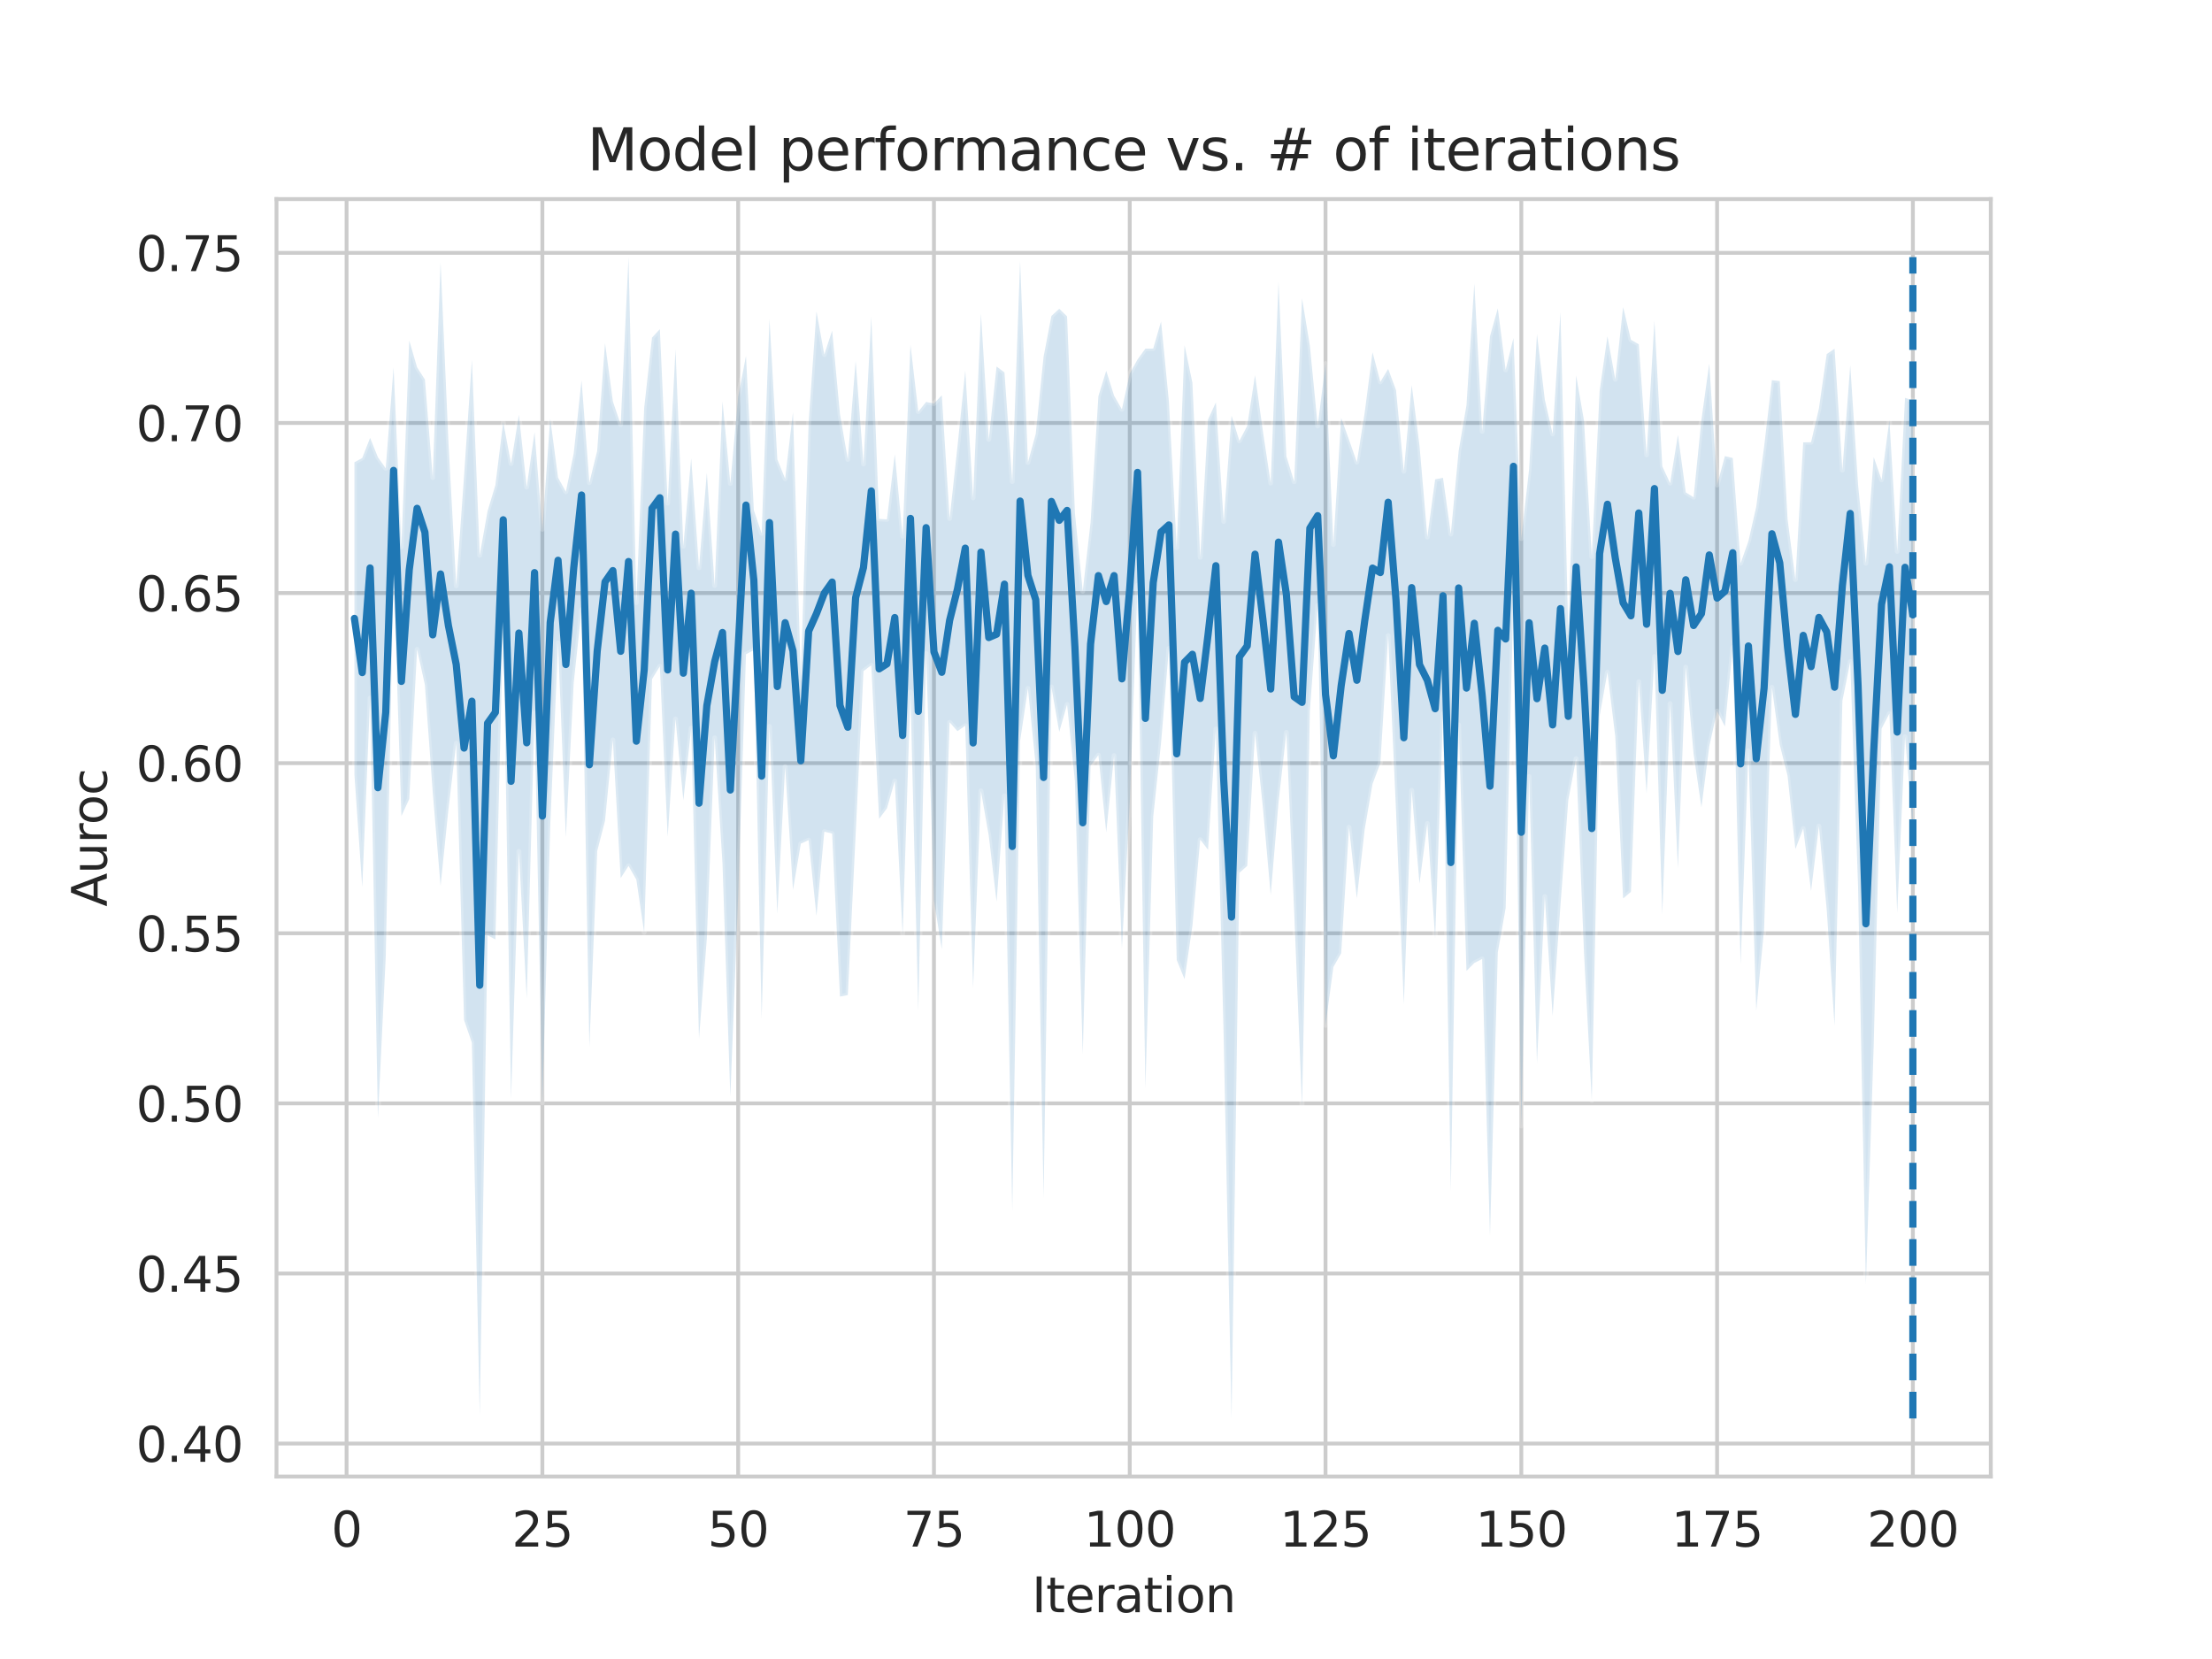 <?xml version="1.0" encoding="utf-8" standalone="no"?>
<!DOCTYPE svg PUBLIC "-//W3C//DTD SVG 1.1//EN"
  "http://www.w3.org/Graphics/SVG/1.1/DTD/svg11.dtd">
<svg xmlns:xlink="http://www.w3.org/1999/xlink" width="460.8pt" height="345.6pt" viewBox="0 0 460.8 345.6" xmlns="http://www.w3.org/2000/svg" version="1.1">
 <defs>
  <style type="text/css">*{stroke-linejoin: round; stroke-linecap: butt}</style>
 </defs>
 <g id="figure_1">
  <g id="patch_1">
   <path d="M 0 345.6 
L 460.8 345.6 
L 460.8 0 
L 0 0 
z
" style="fill: #ffffff"/>
  </g>
  <g id="axes_1">
   <g id="patch_2">
    <path d="M 57.6 307.584 
L 414.72 307.584 
L 414.72 41.472 
L 57.6 41.472 
z
" style="fill: #ffffff"/>
   </g>
   <g id="matplotlib.axis_1">
    <g id="xtick_1">
     <g id="line2d_1">
      <path d="M 72.201 307.584 
L 72.201 41.472 
" clip-path="url(#p1d81e91d4e)" style="fill: none; stroke: #cccccc; stroke-width: 0.8; stroke-linecap: round"/>
     </g>
     <g id="text_1">
      <!-- 0 -->
      <g style="fill: #262626" transform="translate(69.02 322.182)scale(0.1 -0.1)">
       <defs>
        <path id="DejaVuSans-30" d="M 2034 4250 
Q 1547 4250 1301 3770 
Q 1056 3291 1056 2328 
Q 1056 1369 1301 889 
Q 1547 409 2034 409 
Q 2525 409 2770 889 
Q 3016 1369 3016 2328 
Q 3016 3291 2770 3770 
Q 2525 4250 2034 4250 
z
M 2034 4750 
Q 2819 4750 3233 4129 
Q 3647 3509 3647 2328 
Q 3647 1150 3233 529 
Q 2819 -91 2034 -91 
Q 1250 -91 836 529 
Q 422 1150 422 2328 
Q 422 3509 836 4129 
Q 1250 4750 2034 4750 
z
" transform="scale(0.016)"/>
       </defs>
       <use xlink:href="#DejaVuSans-30"/>
      </g>
     </g>
    </g>
    <g id="xtick_2">
     <g id="line2d_2">
      <path d="M 112.987 307.584 
L 112.987 41.472 
" clip-path="url(#p1d81e91d4e)" style="fill: none; stroke: #cccccc; stroke-width: 0.8; stroke-linecap: round"/>
     </g>
     <g id="text_2">
      <!-- 25 -->
      <g style="fill: #262626" transform="translate(106.625 322.182)scale(0.1 -0.1)">
       <defs>
        <path id="DejaVuSans-32" d="M 1228 531 
L 3431 531 
L 3431 0 
L 469 0 
L 469 531 
Q 828 903 1448 1529 
Q 2069 2156 2228 2338 
Q 2531 2678 2651 2914 
Q 2772 3150 2772 3378 
Q 2772 3750 2511 3984 
Q 2250 4219 1831 4219 
Q 1534 4219 1204 4116 
Q 875 4013 500 3803 
L 500 4441 
Q 881 4594 1212 4672 
Q 1544 4750 1819 4750 
Q 2544 4750 2975 4387 
Q 3406 4025 3406 3419 
Q 3406 3131 3298 2873 
Q 3191 2616 2906 2266 
Q 2828 2175 2409 1742 
Q 1991 1309 1228 531 
z
" transform="scale(0.016)"/>
        <path id="DejaVuSans-35" d="M 691 4666 
L 3169 4666 
L 3169 4134 
L 1269 4134 
L 1269 2991 
Q 1406 3038 1543 3061 
Q 1681 3084 1819 3084 
Q 2600 3084 3056 2656 
Q 3513 2228 3513 1497 
Q 3513 744 3044 326 
Q 2575 -91 1722 -91 
Q 1428 -91 1123 -41 
Q 819 9 494 109 
L 494 744 
Q 775 591 1075 516 
Q 1375 441 1709 441 
Q 2250 441 2565 725 
Q 2881 1009 2881 1497 
Q 2881 1984 2565 2268 
Q 2250 2553 1709 2553 
Q 1456 2553 1204 2497 
Q 953 2441 691 2322 
L 691 4666 
z
" transform="scale(0.016)"/>
       </defs>
       <use xlink:href="#DejaVuSans-32"/>
       <use xlink:href="#DejaVuSans-35" x="63.623"/>
      </g>
     </g>
    </g>
    <g id="xtick_3">
     <g id="line2d_3">
      <path d="M 153.773 307.584 
L 153.773 41.472 
" clip-path="url(#p1d81e91d4e)" style="fill: none; stroke: #cccccc; stroke-width: 0.8; stroke-linecap: round"/>
     </g>
     <g id="text_3">
      <!-- 50 -->
      <g style="fill: #262626" transform="translate(147.41 322.182)scale(0.1 -0.1)">
       <use xlink:href="#DejaVuSans-35"/>
       <use xlink:href="#DejaVuSans-30" x="63.623"/>
      </g>
     </g>
    </g>
    <g id="xtick_4">
     <g id="line2d_4">
      <path d="M 194.559 307.584 
L 194.559 41.472 
" clip-path="url(#p1d81e91d4e)" style="fill: none; stroke: #cccccc; stroke-width: 0.8; stroke-linecap: round"/>
     </g>
     <g id="text_4">
      <!-- 75 -->
      <g style="fill: #262626" transform="translate(188.196 322.182)scale(0.1 -0.1)">
       <defs>
        <path id="DejaVuSans-37" d="M 525 4666 
L 3525 4666 
L 3525 4397 
L 1831 0 
L 1172 0 
L 2766 4134 
L 525 4134 
L 525 4666 
z
" transform="scale(0.016)"/>
       </defs>
       <use xlink:href="#DejaVuSans-37"/>
       <use xlink:href="#DejaVuSans-35" x="63.623"/>
      </g>
     </g>
    </g>
    <g id="xtick_5">
     <g id="line2d_5">
      <path d="M 235.344 307.584 
L 235.344 41.472 
" clip-path="url(#p1d81e91d4e)" style="fill: none; stroke: #cccccc; stroke-width: 0.8; stroke-linecap: round"/>
     </g>
     <g id="text_5">
      <!-- 100 -->
      <g style="fill: #262626" transform="translate(225.801 322.182)scale(0.1 -0.1)">
       <defs>
        <path id="DejaVuSans-31" d="M 794 531 
L 1825 531 
L 1825 4091 
L 703 3866 
L 703 4441 
L 1819 4666 
L 2450 4666 
L 2450 531 
L 3481 531 
L 3481 0 
L 794 0 
L 794 531 
z
" transform="scale(0.016)"/>
       </defs>
       <use xlink:href="#DejaVuSans-31"/>
       <use xlink:href="#DejaVuSans-30" x="63.623"/>
       <use xlink:href="#DejaVuSans-30" x="127.246"/>
      </g>
     </g>
    </g>
    <g id="xtick_6">
     <g id="line2d_6">
      <path d="M 276.13 307.584 
L 276.13 41.472 
" clip-path="url(#p1d81e91d4e)" style="fill: none; stroke: #cccccc; stroke-width: 0.8; stroke-linecap: round"/>
     </g>
     <g id="text_6">
      <!-- 125 -->
      <g style="fill: #262626" transform="translate(266.586 322.182)scale(0.1 -0.1)">
       <use xlink:href="#DejaVuSans-31"/>
       <use xlink:href="#DejaVuSans-32" x="63.623"/>
       <use xlink:href="#DejaVuSans-35" x="127.246"/>
      </g>
     </g>
    </g>
    <g id="xtick_7">
     <g id="line2d_7">
      <path d="M 316.916 307.584 
L 316.916 41.472 
" clip-path="url(#p1d81e91d4e)" style="fill: none; stroke: #cccccc; stroke-width: 0.8; stroke-linecap: round"/>
     </g>
     <g id="text_7">
      <!-- 150 -->
      <g style="fill: #262626" transform="translate(307.372 322.182)scale(0.1 -0.1)">
       <use xlink:href="#DejaVuSans-31"/>
       <use xlink:href="#DejaVuSans-35" x="63.623"/>
       <use xlink:href="#DejaVuSans-30" x="127.246"/>
      </g>
     </g>
    </g>
    <g id="xtick_8">
     <g id="line2d_8">
      <path d="M 357.702 307.584 
L 357.702 41.472 
" clip-path="url(#p1d81e91d4e)" style="fill: none; stroke: #cccccc; stroke-width: 0.8; stroke-linecap: round"/>
     </g>
     <g id="text_8">
      <!-- 175 -->
      <g style="fill: #262626" transform="translate(348.158 322.182)scale(0.1 -0.1)">
       <use xlink:href="#DejaVuSans-31"/>
       <use xlink:href="#DejaVuSans-37" x="63.623"/>
       <use xlink:href="#DejaVuSans-35" x="127.246"/>
      </g>
     </g>
    </g>
    <g id="xtick_9">
     <g id="line2d_9">
      <path d="M 398.487 307.584 
L 398.487 41.472 
" clip-path="url(#p1d81e91d4e)" style="fill: none; stroke: #cccccc; stroke-width: 0.8; stroke-linecap: round"/>
     </g>
     <g id="text_9">
      <!-- 200 -->
      <g style="fill: #262626" transform="translate(388.944 322.182)scale(0.1 -0.1)">
       <use xlink:href="#DejaVuSans-32"/>
       <use xlink:href="#DejaVuSans-30" x="63.623"/>
       <use xlink:href="#DejaVuSans-30" x="127.246"/>
      </g>
     </g>
    </g>
    <g id="text_10">
     <!-- Iteration -->
     <g style="fill: #262626" transform="translate(214.951 335.861)scale(0.1 -0.1)">
      <defs>
       <path id="DejaVuSans-49" d="M 628 4666 
L 1259 4666 
L 1259 0 
L 628 0 
L 628 4666 
z
" transform="scale(0.016)"/>
       <path id="DejaVuSans-74" d="M 1172 4494 
L 1172 3500 
L 2356 3500 
L 2356 3053 
L 1172 3053 
L 1172 1153 
Q 1172 725 1289 603 
Q 1406 481 1766 481 
L 2356 481 
L 2356 0 
L 1766 0 
Q 1100 0 847 248 
Q 594 497 594 1153 
L 594 3053 
L 172 3053 
L 172 3500 
L 594 3500 
L 594 4494 
L 1172 4494 
z
" transform="scale(0.016)"/>
       <path id="DejaVuSans-65" d="M 3597 1894 
L 3597 1613 
L 953 1613 
Q 991 1019 1311 708 
Q 1631 397 2203 397 
Q 2534 397 2845 478 
Q 3156 559 3463 722 
L 3463 178 
Q 3153 47 2828 -22 
Q 2503 -91 2169 -91 
Q 1331 -91 842 396 
Q 353 884 353 1716 
Q 353 2575 817 3079 
Q 1281 3584 2069 3584 
Q 2775 3584 3186 3129 
Q 3597 2675 3597 1894 
z
M 3022 2063 
Q 3016 2534 2758 2815 
Q 2500 3097 2075 3097 
Q 1594 3097 1305 2825 
Q 1016 2553 972 2059 
L 3022 2063 
z
" transform="scale(0.016)"/>
       <path id="DejaVuSans-72" d="M 2631 2963 
Q 2534 3019 2420 3045 
Q 2306 3072 2169 3072 
Q 1681 3072 1420 2755 
Q 1159 2438 1159 1844 
L 1159 0 
L 581 0 
L 581 3500 
L 1159 3500 
L 1159 2956 
Q 1341 3275 1631 3429 
Q 1922 3584 2338 3584 
Q 2397 3584 2469 3576 
Q 2541 3569 2628 3553 
L 2631 2963 
z
" transform="scale(0.016)"/>
       <path id="DejaVuSans-61" d="M 2194 1759 
Q 1497 1759 1228 1600 
Q 959 1441 959 1056 
Q 959 750 1161 570 
Q 1363 391 1709 391 
Q 2188 391 2477 730 
Q 2766 1069 2766 1631 
L 2766 1759 
L 2194 1759 
z
M 3341 1997 
L 3341 0 
L 2766 0 
L 2766 531 
Q 2569 213 2275 61 
Q 1981 -91 1556 -91 
Q 1019 -91 701 211 
Q 384 513 384 1019 
Q 384 1609 779 1909 
Q 1175 2209 1959 2209 
L 2766 2209 
L 2766 2266 
Q 2766 2663 2505 2880 
Q 2244 3097 1772 3097 
Q 1472 3097 1187 3025 
Q 903 2953 641 2809 
L 641 3341 
Q 956 3463 1253 3523 
Q 1550 3584 1831 3584 
Q 2591 3584 2966 3190 
Q 3341 2797 3341 1997 
z
" transform="scale(0.016)"/>
       <path id="DejaVuSans-69" d="M 603 3500 
L 1178 3500 
L 1178 0 
L 603 0 
L 603 3500 
z
M 603 4863 
L 1178 4863 
L 1178 4134 
L 603 4134 
L 603 4863 
z
" transform="scale(0.016)"/>
       <path id="DejaVuSans-6f" d="M 1959 3097 
Q 1497 3097 1228 2736 
Q 959 2375 959 1747 
Q 959 1119 1226 758 
Q 1494 397 1959 397 
Q 2419 397 2687 759 
Q 2956 1122 2956 1747 
Q 2956 2369 2687 2733 
Q 2419 3097 1959 3097 
z
M 1959 3584 
Q 2709 3584 3137 3096 
Q 3566 2609 3566 1747 
Q 3566 888 3137 398 
Q 2709 -91 1959 -91 
Q 1206 -91 779 398 
Q 353 888 353 1747 
Q 353 2609 779 3096 
Q 1206 3584 1959 3584 
z
" transform="scale(0.016)"/>
       <path id="DejaVuSans-6e" d="M 3513 2113 
L 3513 0 
L 2938 0 
L 2938 2094 
Q 2938 2591 2744 2837 
Q 2550 3084 2163 3084 
Q 1697 3084 1428 2787 
Q 1159 2491 1159 1978 
L 1159 0 
L 581 0 
L 581 3500 
L 1159 3500 
L 1159 2956 
Q 1366 3272 1645 3428 
Q 1925 3584 2291 3584 
Q 2894 3584 3203 3211 
Q 3513 2838 3513 2113 
z
" transform="scale(0.016)"/>
      </defs>
      <use xlink:href="#DejaVuSans-49"/>
      <use xlink:href="#DejaVuSans-74" x="29.492"/>
      <use xlink:href="#DejaVuSans-65" x="68.701"/>
      <use xlink:href="#DejaVuSans-72" x="130.225"/>
      <use xlink:href="#DejaVuSans-61" x="171.338"/>
      <use xlink:href="#DejaVuSans-74" x="232.617"/>
      <use xlink:href="#DejaVuSans-69" x="271.826"/>
      <use xlink:href="#DejaVuSans-6f" x="299.609"/>
      <use xlink:href="#DejaVuSans-6e" x="360.791"/>
     </g>
    </g>
   </g>
   <g id="matplotlib.axis_2">
    <g id="ytick_1">
     <g id="line2d_10">
      <path d="M 57.6 300.723 
L 414.72 300.723 
" clip-path="url(#p1d81e91d4e)" style="fill: none; stroke: #cccccc; stroke-width: 0.8; stroke-linecap: round"/>
     </g>
     <g id="text_11">
      <!-- 0.40 -->
      <g style="fill: #262626" transform="translate(28.334 304.522)scale(0.1 -0.1)">
       <defs>
        <path id="DejaVuSans-2e" d="M 684 794 
L 1344 794 
L 1344 0 
L 684 0 
L 684 794 
z
" transform="scale(0.016)"/>
        <path id="DejaVuSans-34" d="M 2419 4116 
L 825 1625 
L 2419 1625 
L 2419 4116 
z
M 2253 4666 
L 3047 4666 
L 3047 1625 
L 3713 1625 
L 3713 1100 
L 3047 1100 
L 3047 0 
L 2419 0 
L 2419 1100 
L 313 1100 
L 313 1709 
L 2253 4666 
z
" transform="scale(0.016)"/>
       </defs>
       <use xlink:href="#DejaVuSans-30"/>
       <use xlink:href="#DejaVuSans-2e" x="63.623"/>
       <use xlink:href="#DejaVuSans-34" x="95.41"/>
       <use xlink:href="#DejaVuSans-30" x="159.033"/>
      </g>
     </g>
    </g>
    <g id="ytick_2">
     <g id="line2d_11">
      <path d="M 57.6 265.287 
L 414.72 265.287 
" clip-path="url(#p1d81e91d4e)" style="fill: none; stroke: #cccccc; stroke-width: 0.8; stroke-linecap: round"/>
     </g>
     <g id="text_12">
      <!-- 0.45 -->
      <g style="fill: #262626" transform="translate(28.334 269.086)scale(0.1 -0.1)">
       <use xlink:href="#DejaVuSans-30"/>
       <use xlink:href="#DejaVuSans-2e" x="63.623"/>
       <use xlink:href="#DejaVuSans-34" x="95.41"/>
       <use xlink:href="#DejaVuSans-35" x="159.033"/>
      </g>
     </g>
    </g>
    <g id="ytick_3">
     <g id="line2d_12">
      <path d="M 57.6 229.851 
L 414.72 229.851 
" clip-path="url(#p1d81e91d4e)" style="fill: none; stroke: #cccccc; stroke-width: 0.8; stroke-linecap: round"/>
     </g>
     <g id="text_13">
      <!-- 0.50 -->
      <g style="fill: #262626" transform="translate(28.334 233.65)scale(0.1 -0.1)">
       <use xlink:href="#DejaVuSans-30"/>
       <use xlink:href="#DejaVuSans-2e" x="63.623"/>
       <use xlink:href="#DejaVuSans-35" x="95.41"/>
       <use xlink:href="#DejaVuSans-30" x="159.033"/>
      </g>
     </g>
    </g>
    <g id="ytick_4">
     <g id="line2d_13">
      <path d="M 57.6 194.415 
L 414.72 194.415 
" clip-path="url(#p1d81e91d4e)" style="fill: none; stroke: #cccccc; stroke-width: 0.8; stroke-linecap: round"/>
     </g>
     <g id="text_14">
      <!-- 0.55 -->
      <g style="fill: #262626" transform="translate(28.334 198.215)scale(0.1 -0.1)">
       <use xlink:href="#DejaVuSans-30"/>
       <use xlink:href="#DejaVuSans-2e" x="63.623"/>
       <use xlink:href="#DejaVuSans-35" x="95.41"/>
       <use xlink:href="#DejaVuSans-35" x="159.033"/>
      </g>
     </g>
    </g>
    <g id="ytick_5">
     <g id="line2d_14">
      <path d="M 57.6 158.98 
L 414.72 158.98 
" clip-path="url(#p1d81e91d4e)" style="fill: none; stroke: #cccccc; stroke-width: 0.8; stroke-linecap: round"/>
     </g>
     <g id="text_15">
      <!-- 0.60 -->
      <g style="fill: #262626" transform="translate(28.334 162.779)scale(0.1 -0.1)">
       <defs>
        <path id="DejaVuSans-36" d="M 2113 2584 
Q 1688 2584 1439 2293 
Q 1191 2003 1191 1497 
Q 1191 994 1439 701 
Q 1688 409 2113 409 
Q 2538 409 2786 701 
Q 3034 994 3034 1497 
Q 3034 2003 2786 2293 
Q 2538 2584 2113 2584 
z
M 3366 4563 
L 3366 3988 
Q 3128 4100 2886 4159 
Q 2644 4219 2406 4219 
Q 1781 4219 1451 3797 
Q 1122 3375 1075 2522 
Q 1259 2794 1537 2939 
Q 1816 3084 2150 3084 
Q 2853 3084 3261 2657 
Q 3669 2231 3669 1497 
Q 3669 778 3244 343 
Q 2819 -91 2113 -91 
Q 1303 -91 875 529 
Q 447 1150 447 2328 
Q 447 3434 972 4092 
Q 1497 4750 2381 4750 
Q 2619 4750 2861 4703 
Q 3103 4656 3366 4563 
z
" transform="scale(0.016)"/>
       </defs>
       <use xlink:href="#DejaVuSans-30"/>
       <use xlink:href="#DejaVuSans-2e" x="63.623"/>
       <use xlink:href="#DejaVuSans-36" x="95.41"/>
       <use xlink:href="#DejaVuSans-30" x="159.033"/>
      </g>
     </g>
    </g>
    <g id="ytick_6">
     <g id="line2d_15">
      <path d="M 57.6 123.544 
L 414.72 123.544 
" clip-path="url(#p1d81e91d4e)" style="fill: none; stroke: #cccccc; stroke-width: 0.8; stroke-linecap: round"/>
     </g>
     <g id="text_16">
      <!-- 0.65 -->
      <g style="fill: #262626" transform="translate(28.334 127.343)scale(0.1 -0.1)">
       <use xlink:href="#DejaVuSans-30"/>
       <use xlink:href="#DejaVuSans-2e" x="63.623"/>
       <use xlink:href="#DejaVuSans-36" x="95.41"/>
       <use xlink:href="#DejaVuSans-35" x="159.033"/>
      </g>
     </g>
    </g>
    <g id="ytick_7">
     <g id="line2d_16">
      <path d="M 57.6 88.108 
L 414.72 88.108 
" clip-path="url(#p1d81e91d4e)" style="fill: none; stroke: #cccccc; stroke-width: 0.8; stroke-linecap: round"/>
     </g>
     <g id="text_17">
      <!-- 0.70 -->
      <g style="fill: #262626" transform="translate(28.334 91.907)scale(0.1 -0.1)">
       <use xlink:href="#DejaVuSans-30"/>
       <use xlink:href="#DejaVuSans-2e" x="63.623"/>
       <use xlink:href="#DejaVuSans-37" x="95.41"/>
       <use xlink:href="#DejaVuSans-30" x="159.033"/>
      </g>
     </g>
    </g>
    <g id="ytick_8">
     <g id="line2d_17">
      <path d="M 57.6 52.672 
L 414.72 52.672 
" clip-path="url(#p1d81e91d4e)" style="fill: none; stroke: #cccccc; stroke-width: 0.8; stroke-linecap: round"/>
     </g>
     <g id="text_18">
      <!-- 0.75 -->
      <g style="fill: #262626" transform="translate(28.334 56.472)scale(0.1 -0.1)">
       <use xlink:href="#DejaVuSans-30"/>
       <use xlink:href="#DejaVuSans-2e" x="63.623"/>
       <use xlink:href="#DejaVuSans-37" x="95.41"/>
       <use xlink:href="#DejaVuSans-35" x="159.033"/>
      </g>
     </g>
    </g>
    <g id="text_19">
     <!-- Auroc -->
     <g style="fill: #262626" transform="translate(22.255 188.869)rotate(-90)scale(0.1 -0.1)">
      <defs>
       <path id="DejaVuSans-41" d="M 2188 4044 
L 1331 1722 
L 3047 1722 
L 2188 4044 
z
M 1831 4666 
L 2547 4666 
L 4325 0 
L 3669 0 
L 3244 1197 
L 1141 1197 
L 716 0 
L 50 0 
L 1831 4666 
z
" transform="scale(0.016)"/>
       <path id="DejaVuSans-75" d="M 544 1381 
L 544 3500 
L 1119 3500 
L 1119 1403 
Q 1119 906 1312 657 
Q 1506 409 1894 409 
Q 2359 409 2629 706 
Q 2900 1003 2900 1516 
L 2900 3500 
L 3475 3500 
L 3475 0 
L 2900 0 
L 2900 538 
Q 2691 219 2414 64 
Q 2138 -91 1772 -91 
Q 1169 -91 856 284 
Q 544 659 544 1381 
z
M 1991 3584 
L 1991 3584 
z
" transform="scale(0.016)"/>
       <path id="DejaVuSans-63" d="M 3122 3366 
L 3122 2828 
Q 2878 2963 2633 3030 
Q 2388 3097 2138 3097 
Q 1578 3097 1268 2742 
Q 959 2388 959 1747 
Q 959 1106 1268 751 
Q 1578 397 2138 397 
Q 2388 397 2633 464 
Q 2878 531 3122 666 
L 3122 134 
Q 2881 22 2623 -34 
Q 2366 -91 2075 -91 
Q 1284 -91 818 406 
Q 353 903 353 1747 
Q 353 2603 823 3093 
Q 1294 3584 2113 3584 
Q 2378 3584 2631 3529 
Q 2884 3475 3122 3366 
z
" transform="scale(0.016)"/>
      </defs>
      <use xlink:href="#DejaVuSans-41"/>
      <use xlink:href="#DejaVuSans-75" x="68.408"/>
      <use xlink:href="#DejaVuSans-72" x="131.787"/>
      <use xlink:href="#DejaVuSans-6f" x="170.65"/>
      <use xlink:href="#DejaVuSans-63" x="231.832"/>
     </g>
    </g>
   </g>
   <g id="PolyCollection_1">
    <defs>
     <path id="meb1c62db62" d="M 73.833 -249.301 
L 73.833 -184.25 
L 75.464 -160.792 
L 77.096 -200.182 
L 78.727 -112.688 
L 80.358 -146.342 
L 81.99 -226.18 
L 83.621 -175.61 
L 85.253 -179.148 
L 86.884 -210.333 
L 88.516 -202.921 
L 90.147 -180.602 
L 91.778 -161.05 
L 93.41 -176.967 
L 95.041 -190.764 
L 96.673 -133.108 
L 98.304 -128.394 
L 99.936 -50.786 
L 101.567 -150.767 
L 103.198 -149.901 
L 104.83 -216.96 
L 106.461 -116.664 
L 108.093 -168.273 
L 109.724 -137.604 
L 111.356 -197.042 
L 112.987 -115.868 
L 114.618 -173.478 
L 116.25 -211.662 
L 117.881 -171.196 
L 119.513 -203.366 
L 121.144 -218.586 
L 122.776 -127.521 
L 124.407 -168.298 
L 126.038 -174.654 
L 127.67 -191.483 
L 129.301 -162.677 
L 130.933 -165.216 
L 132.564 -162.346 
L 134.196 -151.358 
L 135.827 -204.129 
L 137.458 -206.789 
L 139.09 -171.294 
L 140.721 -195.838 
L 142.353 -178.898 
L 143.984 -193.908 
L 145.616 -129.251 
L 147.247 -150.111 
L 148.879 -191.889 
L 150.51 -165.703 
L 152.141 -117.162 
L 153.773 -159.083 
L 155.404 -209.305 
L 157.036 -210.169 
L 158.667 -133.382 
L 160.299 -194.281 
L 161.93 -155.252 
L 163.561 -185.897 
L 165.193 -160.227 
L 166.824 -169.852 
L 168.456 -170.6 
L 170.087 -154.812 
L 171.719 -172.353 
L 173.35 -171.96 
L 174.981 -137.993 
L 176.613 -138.319 
L 178.244 -171.775 
L 179.876 -205.803 
L 181.507 -207.012 
L 183.139 -175.026 
L 184.77 -177.223 
L 186.401 -182.92 
L 188.033 -150.895 
L 189.664 -201.444 
L 191.296 -134.986 
L 192.927 -209.484 
L 194.559 -158.071 
L 196.19 -147.851 
L 197.821 -195.14 
L 199.453 -193.288 
L 201.084 -194.428 
L 202.716 -139.79 
L 204.347 -180.862 
L 205.979 -171.524 
L 207.61 -157.726 
L 209.241 -179.811 
L 210.873 -93.263 
L 212.504 -191.223 
L 214.136 -202.199 
L 215.767 -186.102 
L 217.399 -96.009 
L 219.03 -202.496 
L 220.661 -193.141 
L 222.293 -198.857 
L 223.924 -182.853 
L 225.556 -125.982 
L 227.187 -186.093 
L 228.819 -188.296 
L 230.45 -172.221 
L 232.081 -188.205 
L 233.713 -148.039 
L 235.344 -178.307 
L 236.976 -223.67 
L 238.607 -118.928 
L 240.239 -175.487 
L 241.87 -190.908 
L 243.501 -210.529 
L 245.133 -145.622 
L 246.764 -141.624 
L 248.396 -152.728 
L 250.027 -170.702 
L 251.659 -168.583 
L 253.29 -193.745 
L 254.921 -129.389 
L 256.553 -50.112 
L 258.184 -163.771 
L 259.816 -165.227 
L 261.447 -192.861 
L 263.079 -177.485 
L 264.71 -159.18 
L 266.341 -178.502 
L 267.973 -193.058 
L 269.604 -155.654 
L 271.236 -115.11 
L 272.867 -197.55 
L 274.499 -219.485 
L 276.13 -131.999 
L 277.761 -144.132 
L 279.393 -147.026 
L 281.024 -173.286 
L 282.656 -158.456 
L 284.287 -172.842 
L 285.919 -182.284 
L 287.55 -186.607 
L 289.181 -213.206 
L 290.813 -176.859 
L 292.444 -136.404 
L 294.076 -180.968 
L 295.707 -161.541 
L 297.339 -174.056 
L 298.97 -150.181 
L 300.601 -196.923 
L 302.233 -97.513 
L 303.864 -194.597 
L 305.496 -143.344 
L 307.127 -144.988 
L 308.759 -145.828 
L 310.39 -88.127 
L 312.021 -147.222 
L 313.653 -156.422 
L 315.284 -221.736 
L 316.916 -111.041 
L 318.547 -183.845 
L 320.179 -124.111 
L 321.81 -158.846 
L 323.441 -133.985 
L 325.073 -157.064 
L 326.704 -178.939 
L 328.336 -187.573 
L 329.967 -147.386 
L 331.599 -116.358 
L 333.23 -196.429 
L 334.862 -205.569 
L 336.493 -192.16 
L 338.124 -158.431 
L 339.756 -159.823 
L 341.387 -203.599 
L 343.019 -180.295 
L 344.65 -208.83 
L 346.282 -155.127 
L 347.913 -199.043 
L 349.544 -164.764 
L 351.176 -206.619 
L 352.807 -188.583 
L 354.439 -177.418 
L 356.07 -190.134 
L 357.702 -197.469 
L 359.333 -194.257 
L 360.964 -210.726 
L 362.596 -144.702 
L 364.227 -189.199 
L 365.859 -135.065 
L 367.49 -152.092 
L 369.122 -202.419 
L 370.753 -190.473 
L 372.384 -183.991 
L 374.016 -168.719 
L 375.647 -173.025 
L 377.279 -159.962 
L 378.91 -173.497 
L 380.542 -156.079 
L 382.173 -131.948 
L 383.804 -199.633 
L 385.436 -207.769 
L 387.067 -161.011 
L 388.699 -78.046 
L 390.33 -128.017 
L 391.962 -193.808 
L 393.593 -196.954 
L 395.224 -155.464 
L 396.856 -192.125 
L 398.487 -172.836 
L 398.487 -262.174 
L 398.487 -262.174 
L 396.856 -262.716 
L 395.224 -230.74 
L 393.593 -258.1 
L 391.962 -245.652 
L 390.33 -250.37 
L 388.699 -228.265 
L 387.067 -244.613 
L 385.436 -269.498 
L 383.804 -247.646 
L 382.173 -272.945 
L 380.542 -271.85 
L 378.91 -260.448 
L 377.279 -253.474 
L 375.647 -253.454 
L 374.016 -224.861 
L 372.384 -237.436 
L 370.753 -266.209 
L 369.122 -266.399 
L 367.49 -252.45 
L 365.859 -240.025 
L 364.227 -232.861 
L 362.596 -228.242 
L 360.964 -250.183 
L 359.333 -250.591 
L 357.702 -244.546 
L 356.07 -269.856 
L 354.439 -258.119 
L 352.807 -242.015 
L 351.176 -243.019 
L 349.544 -254.994 
L 347.913 -244.943 
L 346.282 -248.462 
L 344.65 -278.803 
L 343.019 -250.822 
L 341.387 -273.877 
L 339.756 -274.809 
L 338.124 -281.639 
L 336.493 -266.578 
L 334.862 -275.547 
L 333.23 -264.12 
L 331.599 -229.644 
L 329.967 -258.03 
L 328.336 -267.407 
L 326.704 -213.803 
L 325.073 -280.57 
L 323.441 -255.199 
L 321.81 -262.343 
L 320.179 -275.998 
L 318.547 -247.879 
L 316.916 -233.412 
L 315.284 -275.184 
L 313.653 -268.554 
L 312.021 -281.359 
L 310.39 -275.529 
L 308.759 -255.738 
L 307.127 -286.529 
L 305.496 -261.178 
L 303.864 -251.636 
L 302.233 -234.335 
L 300.601 -246.058 
L 298.97 -245.742 
L 297.339 -233.723 
L 295.707 -252.761 
L 294.076 -265.395 
L 292.444 -247.427 
L 290.813 -264.322 
L 289.181 -268.743 
L 287.55 -266.037 
L 285.919 -272.223 
L 284.287 -259.579 
L 282.656 -249.322 
L 281.024 -253.985 
L 279.393 -258.527 
L 277.761 -232.157 
L 276.13 -269.88 
L 274.499 -256.858 
L 272.867 -273.564 
L 271.236 -283.461 
L 269.604 -245.239 
L 267.973 -250.539 
L 266.341 -286.829 
L 264.71 -244.957 
L 263.079 -255.77 
L 261.447 -267.446 
L 259.816 -256.858 
L 258.184 -253.756 
L 256.553 -259.009 
L 254.921 -236.96 
L 253.29 -261.764 
L 251.659 -258.213 
L 250.027 -229.505 
L 248.396 -265.874 
L 246.764 -273.673 
L 245.133 -231.505 
L 243.501 -261.96 
L 241.87 -278.622 
L 240.239 -272.986 
L 238.607 -272.971 
L 236.976 -270.72 
L 235.344 -267.749 
L 233.713 -260.33 
L 232.081 -263.167 
L 230.45 -268.357 
L 228.819 -263.078 
L 227.187 -236.769 
L 225.556 -222.418 
L 223.924 -238.737 
L 222.293 -279.681 
L 220.661 -281.273 
L 219.03 -279.783 
L 217.399 -271.282 
L 215.767 -255.207 
L 214.136 -249.27 
L 212.504 -291.218 
L 210.873 -245.267 
L 209.241 -268.022 
L 207.61 -269.248 
L 205.979 -254.06 
L 204.347 -280.294 
L 202.716 -241.874 
L 201.084 -268.393 
L 199.453 -252.465 
L 197.821 -237.568 
L 196.19 -263.251 
L 194.559 -261.527 
L 192.927 -261.87 
L 191.296 -259.837 
L 189.664 -273.762 
L 188.033 -233.892 
L 186.401 -250.985 
L 184.77 -237.394 
L 183.139 -237.507 
L 181.507 -279.634 
L 179.876 -248.925 
L 178.244 -270.428 
L 176.613 -249.892 
L 174.981 -259.309 
L 173.35 -276.728 
L 171.719 -271.724 
L 170.087 -280.719 
L 168.456 -257.628 
L 166.824 -204.379 
L 165.193 -259.772 
L 163.561 -245.86 
L 161.93 -249.912 
L 160.299 -279.178 
L 158.667 -234.471 
L 157.036 -239.308 
L 155.404 -271.45 
L 153.773 -262.911 
L 152.141 -244.887 
L 150.51 -261.974 
L 148.879 -223.649 
L 147.247 -247.102 
L 145.616 -227.317 
L 143.984 -250.145 
L 142.353 -231.824 
L 140.721 -272.829 
L 139.09 -240.787 
L 137.458 -277.026 
L 135.827 -275.266 
L 134.196 -260.623 
L 132.564 -220.059 
L 130.933 -292.032 
L 129.301 -257.165 
L 127.67 -261.984 
L 126.038 -274.114 
L 124.407 -251.674 
L 122.776 -245.052 
L 121.144 -266.368 
L 119.513 -251.093 
L 117.881 -243.149 
L 116.25 -246.109 
L 114.618 -258.378 
L 112.987 -235.33 
L 111.356 -255.583 
L 109.724 -244.115 
L 108.093 -259.177 
L 106.461 -249.017 
L 104.83 -257.672 
L 103.198 -244.529 
L 101.567 -239.101 
L 99.936 -229.924 
L 98.304 -270.658 
L 96.673 -246.423 
L 95.041 -223.574 
L 93.41 -253.606 
L 91.778 -291.003 
L 90.147 -246.098 
L 88.516 -266.536 
L 86.884 -269.08 
L 85.253 -274.649 
L 83.621 -231.697 
L 81.99 -269.031 
L 80.358 -248.039 
L 78.727 -250.339 
L 77.096 -254.375 
L 75.464 -250.187 
L 73.833 -249.301 
z
" style="stroke: #ffffff; stroke-opacity: 0.2"/>
    </defs>
    <g clip-path="url(#p1d81e91d4e)">
     <use xlink:href="#meb1c62db62" x="0" y="345.6" style="fill: #1f77b4; fill-opacity: 0.2; stroke: #ffffff; stroke-opacity: 0.2"/>
    </g>
   </g>
   <g id="line2d_18">
    <path d="M 73.833 128.824 
L 75.464 140.11 
L 77.096 118.321 
L 78.727 164.087 
L 80.358 148.409 
L 81.99 97.994 
L 83.621 141.947 
L 85.253 118.702 
L 86.884 105.894 
L 88.516 110.872 
L 90.147 132.25 
L 91.778 119.573 
L 93.41 130.314 
L 95.041 138.431 
L 96.673 155.834 
L 98.304 146.074 
L 99.936 205.245 
L 101.567 150.666 
L 103.198 148.385 
L 104.83 108.284 
L 106.461 162.76 
L 108.093 131.875 
L 109.724 154.74 
L 111.356 119.288 
L 112.987 170.001 
L 114.618 129.672 
L 116.25 116.714 
L 117.881 138.428 
L 119.513 118.371 
L 121.144 103.123 
L 122.776 159.313 
L 124.407 135.614 
L 126.038 121.216 
L 127.67 118.866 
L 129.301 135.679 
L 130.933 116.976 
L 132.564 154.397 
L 134.196 139.61 
L 135.827 105.903 
L 137.458 103.692 
L 139.09 139.559 
L 140.721 111.267 
L 142.353 140.239 
L 143.984 123.574 
L 145.616 167.316 
L 147.247 146.994 
L 148.879 137.831 
L 150.51 131.761 
L 152.141 164.575 
L 155.404 105.222 
L 157.036 120.862 
L 158.667 161.674 
L 160.299 108.87 
L 161.93 143.018 
L 163.561 129.722 
L 165.193 135.601 
L 166.824 158.484 
L 168.456 131.486 
L 170.087 127.835 
L 171.719 123.561 
L 173.35 121.256 
L 174.981 146.949 
L 176.613 151.495 
L 178.244 124.498 
L 179.876 118.236 
L 181.507 102.277 
L 183.139 139.334 
L 184.77 138.291 
L 186.401 128.648 
L 188.033 153.206 
L 189.664 107.997 
L 191.296 148.188 
L 192.927 109.923 
L 194.559 135.801 
L 196.19 140.049 
L 197.821 129.246 
L 199.453 122.723 
L 201.084 114.189 
L 202.716 154.768 
L 204.347 115.022 
L 205.979 132.808 
L 207.61 132.113 
L 209.241 121.684 
L 210.873 176.335 
L 212.504 104.38 
L 214.136 119.865 
L 215.767 124.946 
L 217.399 161.955 
L 219.03 104.461 
L 220.661 108.393 
L 222.293 106.331 
L 223.924 134.805 
L 225.556 171.4 
L 227.187 134.169 
L 228.819 119.913 
L 230.45 125.311 
L 232.081 119.914 
L 233.713 141.416 
L 235.344 122.572 
L 236.976 98.405 
L 238.607 149.65 
L 240.239 121.363 
L 241.87 110.835 
L 243.501 109.355 
L 245.133 157.037 
L 246.764 137.951 
L 248.396 136.299 
L 250.027 145.497 
L 251.659 132.202 
L 253.29 117.846 
L 254.921 162.425 
L 256.553 191.039 
L 258.184 136.836 
L 259.816 134.557 
L 261.447 115.447 
L 263.079 128.973 
L 264.71 143.531 
L 266.341 112.935 
L 267.973 123.802 
L 269.604 145.154 
L 271.236 146.314 
L 272.867 110.043 
L 274.499 107.429 
L 276.13 144.66 
L 277.761 157.456 
L 279.393 142.824 
L 281.024 131.965 
L 282.656 141.711 
L 284.287 129.39 
L 285.919 118.346 
L 287.55 119.278 
L 289.181 104.626 
L 290.813 125.01 
L 292.444 153.685 
L 294.076 122.418 
L 295.707 138.449 
L 297.339 141.71 
L 298.97 147.638 
L 300.601 124.11 
L 302.233 179.676 
L 303.864 122.484 
L 305.496 143.339 
L 307.127 129.841 
L 308.759 144.817 
L 310.39 163.772 
L 312.021 131.31 
L 313.653 133.112 
L 315.284 97.14 
L 316.916 173.373 
L 318.547 129.738 
L 320.179 145.546 
L 321.81 135.006 
L 323.441 151.008 
L 325.073 126.783 
L 326.704 149.229 
L 328.336 118.11 
L 329.967 142.892 
L 331.599 172.599 
L 333.23 115.325 
L 334.862 105.042 
L 336.493 116.231 
L 338.124 125.565 
L 339.756 128.284 
L 341.387 106.862 
L 343.019 130.041 
L 344.65 101.783 
L 346.282 143.806 
L 347.913 123.607 
L 349.544 135.721 
L 351.176 120.781 
L 352.807 130.301 
L 354.439 127.831 
L 356.07 115.605 
L 357.702 124.593 
L 359.333 123.176 
L 360.964 115.146 
L 362.596 159.128 
L 364.227 134.57 
L 365.859 158.055 
L 367.49 143.329 
L 369.122 111.191 
L 370.753 117.259 
L 372.384 134.887 
L 374.016 148.81 
L 375.647 132.361 
L 377.279 138.882 
L 378.91 128.627 
L 380.542 131.635 
L 382.173 143.153 
L 383.804 121.96 
L 385.436 106.966 
L 387.067 142.788 
L 388.699 192.444 
L 390.33 156.407 
L 391.962 125.87 
L 393.593 118.073 
L 395.224 152.498 
L 396.856 118.18 
L 398.487 128.095 
L 398.487 128.095 
" clip-path="url(#p1d81e91d4e)" style="fill: none; stroke: #1f77b4; stroke-width: 1.5; stroke-linecap: round"/>
   </g>
   <g id="LineCollection_1">
    <path d="M 398.487 295.488 
L 398.487 53.568 
" clip-path="url(#p1d81e91d4e)" style="fill: none; stroke-dasharray: 5.55,2.4; stroke-dashoffset: 0; stroke: #1f77b4; stroke-width: 1.5"/>
   </g>
   <g id="patch_3">
    <path d="M 57.6 307.584 
L 57.6 41.472 
" style="fill: none; stroke: #cccccc; stroke-width: 0.8; stroke-linejoin: miter; stroke-linecap: square"/>
   </g>
   <g id="patch_4">
    <path d="M 414.72 307.584 
L 414.72 41.472 
" style="fill: none; stroke: #cccccc; stroke-width: 0.8; stroke-linejoin: miter; stroke-linecap: square"/>
   </g>
   <g id="patch_5">
    <path d="M 57.6 307.584 
L 414.72 307.584 
" style="fill: none; stroke: #cccccc; stroke-width: 0.8; stroke-linejoin: miter; stroke-linecap: square"/>
   </g>
   <g id="patch_6">
    <path d="M 57.6 41.472 
L 414.72 41.472 
" style="fill: none; stroke: #cccccc; stroke-width: 0.8; stroke-linejoin: miter; stroke-linecap: square"/>
   </g>
   <g id="text_20">
    <!-- Model performance vs. # of iterations -->
    <g style="fill: #262626" transform="translate(122.315 35.472)scale(0.12 -0.12)">
     <defs>
      <path id="DejaVuSans-4d" d="M 628 4666 
L 1569 4666 
L 2759 1491 
L 3956 4666 
L 4897 4666 
L 4897 0 
L 4281 0 
L 4281 4097 
L 3078 897 
L 2444 897 
L 1241 4097 
L 1241 0 
L 628 0 
L 628 4666 
z
" transform="scale(0.016)"/>
      <path id="DejaVuSans-64" d="M 2906 2969 
L 2906 4863 
L 3481 4863 
L 3481 0 
L 2906 0 
L 2906 525 
Q 2725 213 2448 61 
Q 2172 -91 1784 -91 
Q 1150 -91 751 415 
Q 353 922 353 1747 
Q 353 2572 751 3078 
Q 1150 3584 1784 3584 
Q 2172 3584 2448 3432 
Q 2725 3281 2906 2969 
z
M 947 1747 
Q 947 1113 1208 752 
Q 1469 391 1925 391 
Q 2381 391 2643 752 
Q 2906 1113 2906 1747 
Q 2906 2381 2643 2742 
Q 2381 3103 1925 3103 
Q 1469 3103 1208 2742 
Q 947 2381 947 1747 
z
" transform="scale(0.016)"/>
      <path id="DejaVuSans-6c" d="M 603 4863 
L 1178 4863 
L 1178 0 
L 603 0 
L 603 4863 
z
" transform="scale(0.016)"/>
      <path id="DejaVuSans-20" transform="scale(0.016)"/>
      <path id="DejaVuSans-70" d="M 1159 525 
L 1159 -1331 
L 581 -1331 
L 581 3500 
L 1159 3500 
L 1159 2969 
Q 1341 3281 1617 3432 
Q 1894 3584 2278 3584 
Q 2916 3584 3314 3078 
Q 3713 2572 3713 1747 
Q 3713 922 3314 415 
Q 2916 -91 2278 -91 
Q 1894 -91 1617 61 
Q 1341 213 1159 525 
z
M 3116 1747 
Q 3116 2381 2855 2742 
Q 2594 3103 2138 3103 
Q 1681 3103 1420 2742 
Q 1159 2381 1159 1747 
Q 1159 1113 1420 752 
Q 1681 391 2138 391 
Q 2594 391 2855 752 
Q 3116 1113 3116 1747 
z
" transform="scale(0.016)"/>
      <path id="DejaVuSans-66" d="M 2375 4863 
L 2375 4384 
L 1825 4384 
Q 1516 4384 1395 4259 
Q 1275 4134 1275 3809 
L 1275 3500 
L 2222 3500 
L 2222 3053 
L 1275 3053 
L 1275 0 
L 697 0 
L 697 3053 
L 147 3053 
L 147 3500 
L 697 3500 
L 697 3744 
Q 697 4328 969 4595 
Q 1241 4863 1831 4863 
L 2375 4863 
z
" transform="scale(0.016)"/>
      <path id="DejaVuSans-6d" d="M 3328 2828 
Q 3544 3216 3844 3400 
Q 4144 3584 4550 3584 
Q 5097 3584 5394 3201 
Q 5691 2819 5691 2113 
L 5691 0 
L 5113 0 
L 5113 2094 
Q 5113 2597 4934 2840 
Q 4756 3084 4391 3084 
Q 3944 3084 3684 2787 
Q 3425 2491 3425 1978 
L 3425 0 
L 2847 0 
L 2847 2094 
Q 2847 2600 2669 2842 
Q 2491 3084 2119 3084 
Q 1678 3084 1418 2786 
Q 1159 2488 1159 1978 
L 1159 0 
L 581 0 
L 581 3500 
L 1159 3500 
L 1159 2956 
Q 1356 3278 1631 3431 
Q 1906 3584 2284 3584 
Q 2666 3584 2933 3390 
Q 3200 3197 3328 2828 
z
" transform="scale(0.016)"/>
      <path id="DejaVuSans-76" d="M 191 3500 
L 800 3500 
L 1894 563 
L 2988 3500 
L 3597 3500 
L 2284 0 
L 1503 0 
L 191 3500 
z
" transform="scale(0.016)"/>
      <path id="DejaVuSans-73" d="M 2834 3397 
L 2834 2853 
Q 2591 2978 2328 3040 
Q 2066 3103 1784 3103 
Q 1356 3103 1142 2972 
Q 928 2841 928 2578 
Q 928 2378 1081 2264 
Q 1234 2150 1697 2047 
L 1894 2003 
Q 2506 1872 2764 1633 
Q 3022 1394 3022 966 
Q 3022 478 2636 193 
Q 2250 -91 1575 -91 
Q 1294 -91 989 -36 
Q 684 19 347 128 
L 347 722 
Q 666 556 975 473 
Q 1284 391 1588 391 
Q 1994 391 2212 530 
Q 2431 669 2431 922 
Q 2431 1156 2273 1281 
Q 2116 1406 1581 1522 
L 1381 1569 
Q 847 1681 609 1914 
Q 372 2147 372 2553 
Q 372 3047 722 3315 
Q 1072 3584 1716 3584 
Q 2034 3584 2315 3537 
Q 2597 3491 2834 3397 
z
" transform="scale(0.016)"/>
      <path id="DejaVuSans-23" d="M 3272 2816 
L 2363 2816 
L 2100 1772 
L 3016 1772 
L 3272 2816 
z
M 2803 4594 
L 2478 3297 
L 3391 3297 
L 3719 4594 
L 4219 4594 
L 3897 3297 
L 4872 3297 
L 4872 2816 
L 3775 2816 
L 3519 1772 
L 4513 1772 
L 4513 1294 
L 3397 1294 
L 3072 0 
L 2572 0 
L 2894 1294 
L 1978 1294 
L 1656 0 
L 1153 0 
L 1478 1294 
L 494 1294 
L 494 1772 
L 1594 1772 
L 1856 2816 
L 850 2816 
L 850 3297 
L 1978 3297 
L 2297 4594 
L 2803 4594 
z
" transform="scale(0.016)"/>
     </defs>
     <use xlink:href="#DejaVuSans-4d"/>
     <use xlink:href="#DejaVuSans-6f" x="86.279"/>
     <use xlink:href="#DejaVuSans-64" x="147.461"/>
     <use xlink:href="#DejaVuSans-65" x="210.938"/>
     <use xlink:href="#DejaVuSans-6c" x="272.461"/>
     <use xlink:href="#DejaVuSans-20" x="300.244"/>
     <use xlink:href="#DejaVuSans-70" x="332.031"/>
     <use xlink:href="#DejaVuSans-65" x="395.508"/>
     <use xlink:href="#DejaVuSans-72" x="457.031"/>
     <use xlink:href="#DejaVuSans-66" x="498.145"/>
     <use xlink:href="#DejaVuSans-6f" x="533.35"/>
     <use xlink:href="#DejaVuSans-72" x="594.531"/>
     <use xlink:href="#DejaVuSans-6d" x="633.895"/>
     <use xlink:href="#DejaVuSans-61" x="731.307"/>
     <use xlink:href="#DejaVuSans-6e" x="792.586"/>
     <use xlink:href="#DejaVuSans-63" x="855.965"/>
     <use xlink:href="#DejaVuSans-65" x="910.945"/>
     <use xlink:href="#DejaVuSans-20" x="972.469"/>
     <use xlink:href="#DejaVuSans-76" x="1004.256"/>
     <use xlink:href="#DejaVuSans-73" x="1063.436"/>
     <use xlink:href="#DejaVuSans-2e" x="1115.535"/>
     <use xlink:href="#DejaVuSans-20" x="1147.322"/>
     <use xlink:href="#DejaVuSans-23" x="1179.109"/>
     <use xlink:href="#DejaVuSans-20" x="1262.898"/>
     <use xlink:href="#DejaVuSans-6f" x="1294.686"/>
     <use xlink:href="#DejaVuSans-66" x="1355.867"/>
     <use xlink:href="#DejaVuSans-20" x="1391.072"/>
     <use xlink:href="#DejaVuSans-69" x="1422.859"/>
     <use xlink:href="#DejaVuSans-74" x="1450.643"/>
     <use xlink:href="#DejaVuSans-65" x="1489.852"/>
     <use xlink:href="#DejaVuSans-72" x="1551.375"/>
     <use xlink:href="#DejaVuSans-61" x="1592.488"/>
     <use xlink:href="#DejaVuSans-74" x="1653.768"/>
     <use xlink:href="#DejaVuSans-69" x="1692.977"/>
     <use xlink:href="#DejaVuSans-6f" x="1720.76"/>
     <use xlink:href="#DejaVuSans-6e" x="1781.941"/>
     <use xlink:href="#DejaVuSans-73" x="1845.32"/>
    </g>
   </g>
  </g>
 </g>
 <defs>
  <clipPath id="p1d81e91d4e">
   <rect x="57.6" y="41.472" width="357.12" height="266.112"/>
  </clipPath>
 </defs>
</svg>

